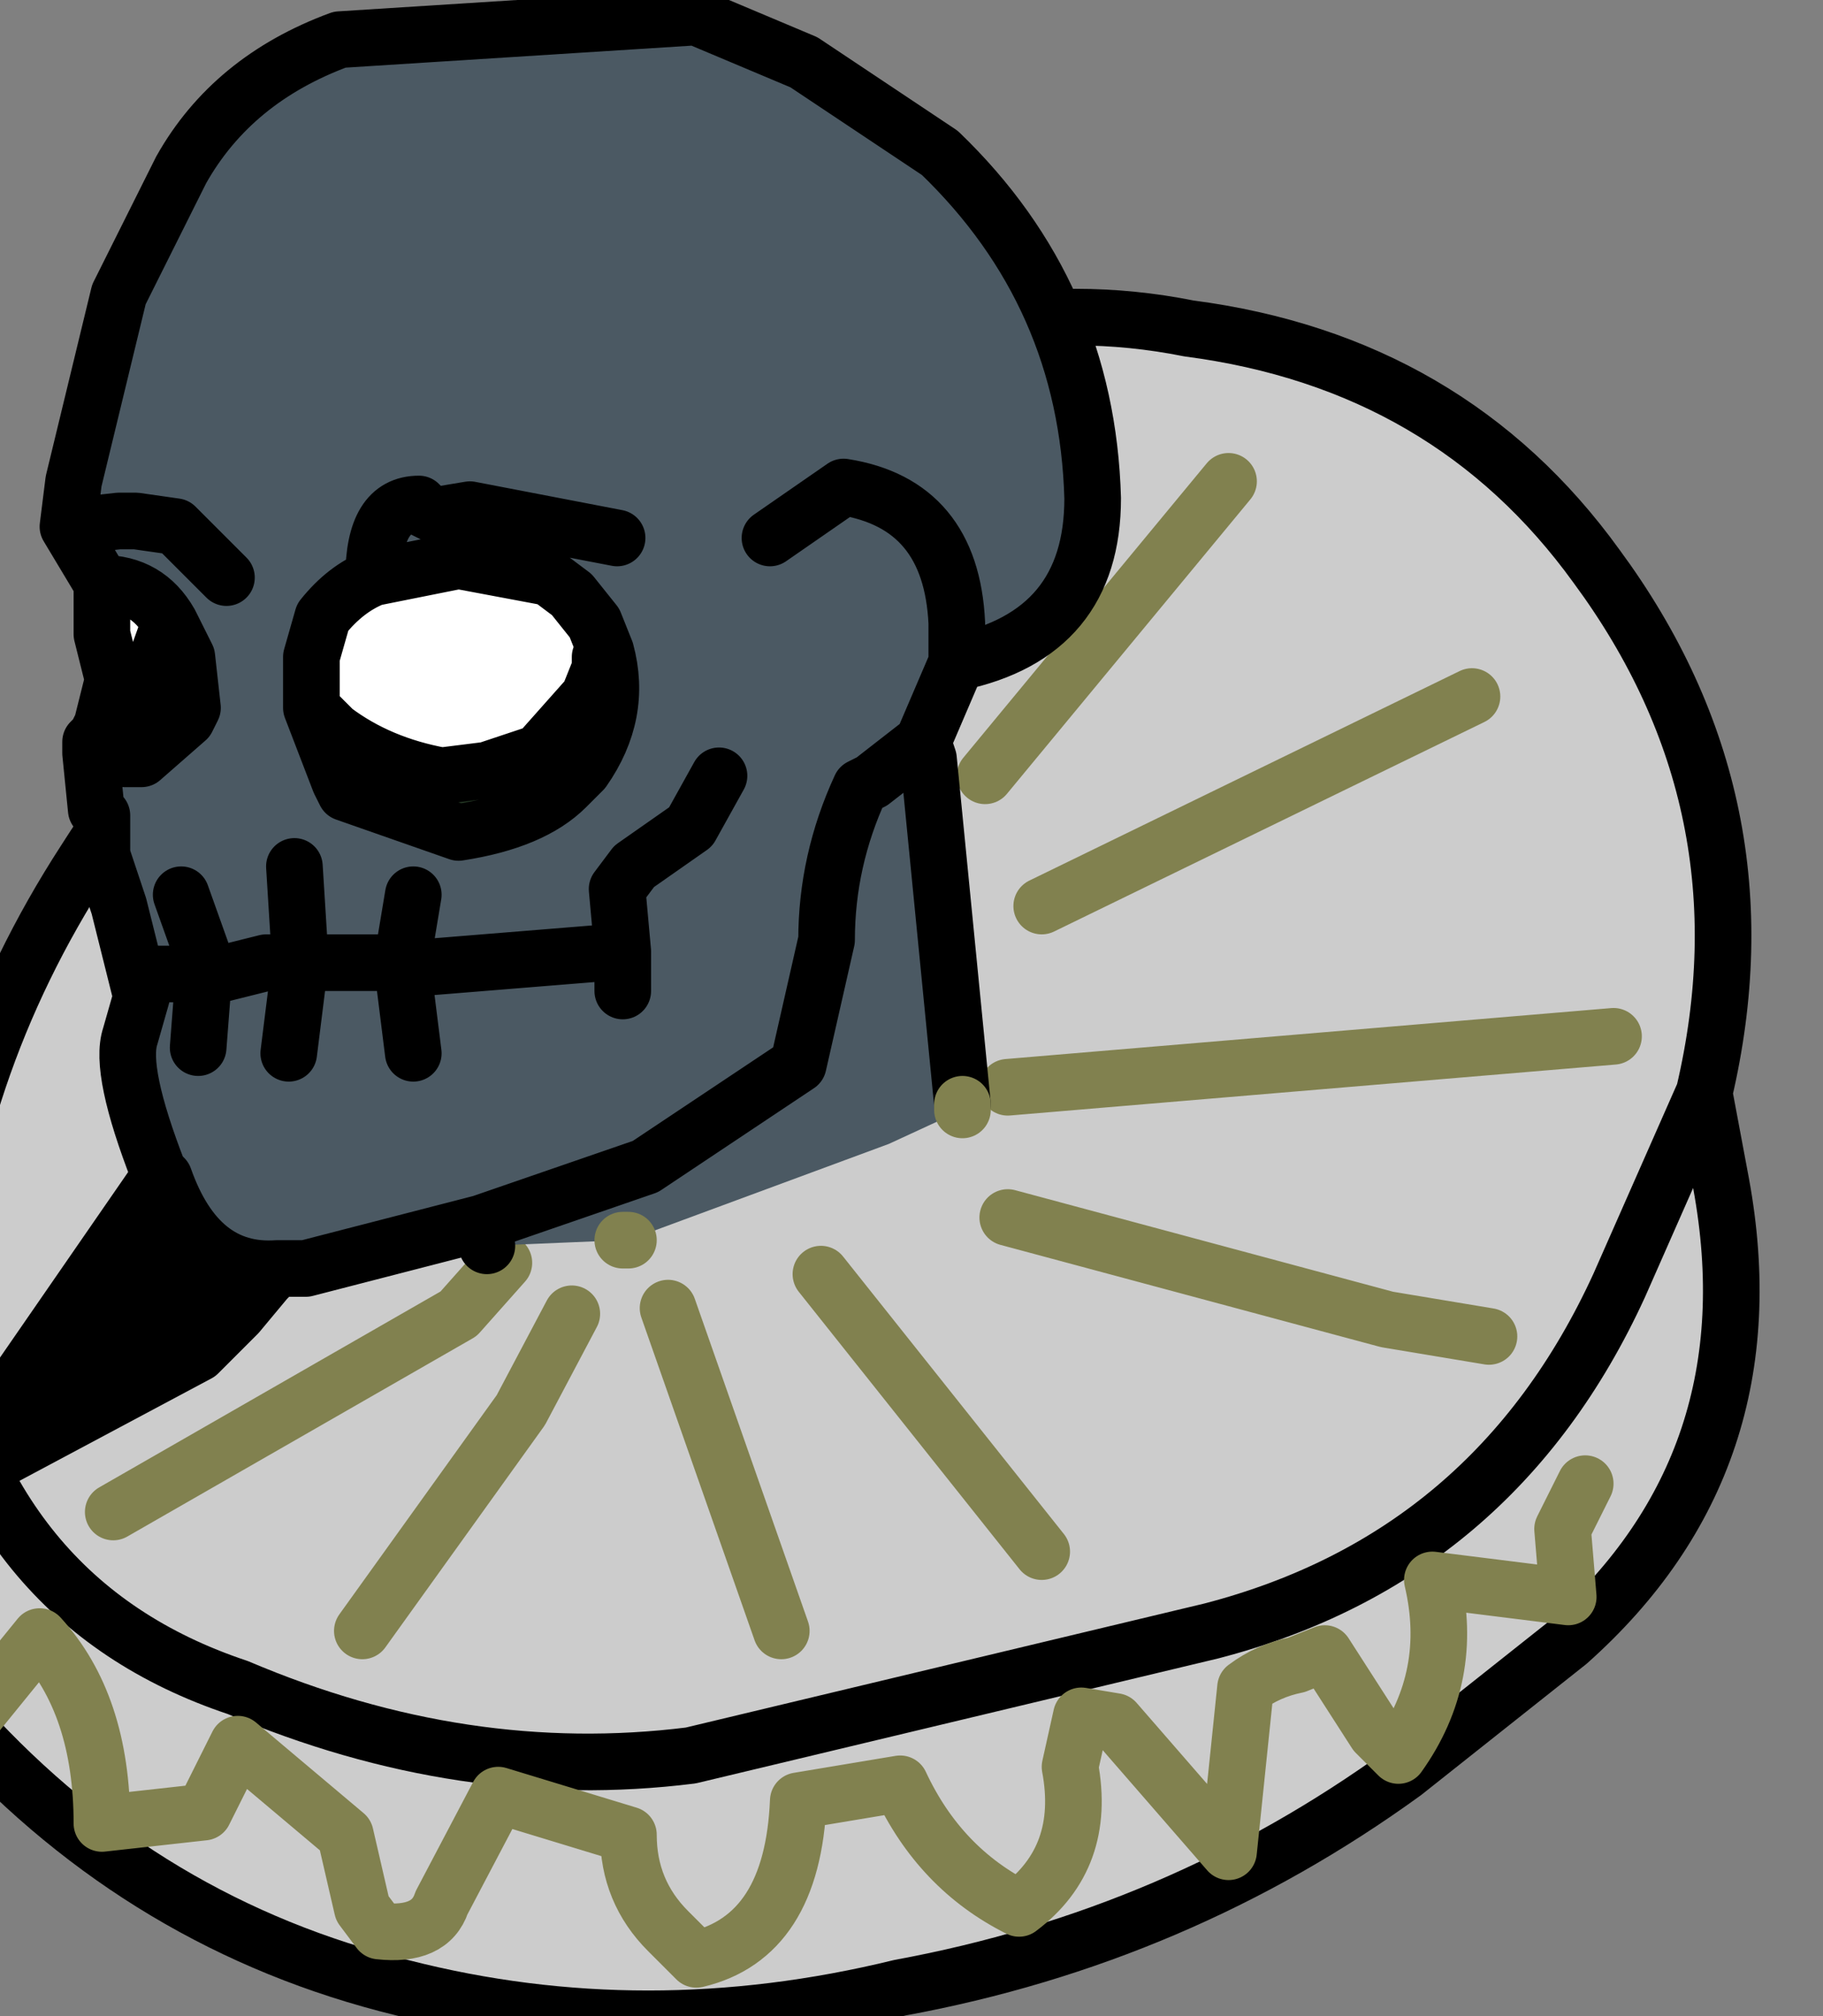 <?xml version="1.0" encoding="UTF-8" standalone="no"?>
<svg xmlns:xlink="http://www.w3.org/1999/xlink" height="17.8px" width="16.1px" xmlns="http://www.w3.org/2000/svg">
  <rect width="100%" height="100%" fill="#808080" stroke="none"/>
  <g transform="matrix(1.0, 0.0, 0.0, 1.0, 0.0, 0.0)">
    <path d="M15.05 9.65 L15.2 10.45 Q15.65 12.9 13.85 14.5 L12.4 15.65 Q10.4 17.1 7.95 17.55 5.7 18.1 3.55 17.55 1.3 17.0 -0.3 15.25 L-0.4 15.05 Q-1.05 13.35 -0.6 11.6 -0.15 14.15 2.1 14.9 4.1 15.75 6.1 15.5 L10.7 14.4 Q13.2 13.75 14.3 11.35 L15.05 9.65 14.3 11.35 Q13.2 13.75 10.7 14.4 L6.1 15.5 Q4.1 15.75 2.1 14.9 -0.15 14.15 -0.6 11.6 -0.45 9.45 0.75 7.6 2.05 5.55 4.05 4.6 6.1 3.6 8.5 2.9 9.5 2.7 10.5 2.9 12.8 3.2 14.1 5.0 15.65 7.1 15.05 9.65 M13.15 11.8 L12.25 11.65 8.9 10.75 12.25 11.65 13.15 11.8 M14.0 13.1 L13.8 13.5 13.85 14.1 12.65 13.95 Q12.85 14.8 12.35 15.5 L12.15 15.3 11.7 14.6 11.45 14.7 Q11.2 14.75 11.0 14.9 L10.85 16.35 9.85 15.2 9.55 15.15 9.45 15.6 Q9.6 16.4 9.0 16.85 8.3 16.5 7.95 15.75 L7.05 15.9 Q7.0 17.1 6.15 17.3 L5.9 17.05 Q5.55 16.7 5.55 16.2 L4.4 15.85 3.9 16.8 Q3.8 17.1 3.35 17.05 L3.2 16.85 3.05 16.2 2.1 15.4 1.8 16.0 0.9 16.1 Q0.9 15.05 0.35 14.45 L-0.3 15.25 0.35 14.45 Q0.9 15.05 0.9 16.1 L1.8 16.0 2.1 15.4 3.05 16.2 3.2 16.85 3.35 17.05 Q3.8 17.1 3.9 16.8 L4.4 15.85 5.55 16.2 Q5.55 16.7 5.9 17.05 L6.15 17.3 Q7.0 17.1 7.05 15.9 L7.95 15.75 Q8.3 16.5 9.0 16.85 9.6 16.4 9.45 15.6 L9.55 15.15 9.85 15.2 10.85 16.35 11.0 14.9 Q11.2 14.75 11.45 14.7 L11.7 14.6 12.15 15.3 12.35 15.5 Q12.85 14.8 12.65 13.95 L13.85 14.1 13.8 13.5 14.0 13.1 M10.85 4.25 L8.7 6.85 10.85 4.25 M13.0 6.15 L9.2 8.0 13.0 6.15 M14.25 9.15 L8.9 9.6 14.25 9.15 M9.2 13.7 L7.25 11.25 9.2 13.7 M6.9 14.4 L5.9 11.55 6.9 14.4 M5.05 11.6 L4.6 12.45 3.2 14.4 4.6 12.45 5.05 11.6 M4.45 11.15 L4.05 11.6 1.0 13.35 4.05 11.6 4.45 11.15" fill="#cccccc" fill-rule="evenodd" stroke="none"/>
    <path d="M-0.3 15.25 Q1.3 17.0 3.55 17.55 5.7 18.1 7.95 17.55 10.4 17.1 12.4 15.65 L13.85 14.5 Q15.65 12.9 15.2 10.45 L15.05 9.65 14.3 11.35 Q13.2 13.75 10.7 14.4 L6.1 15.5 Q4.1 15.75 2.1 14.9 -0.15 14.15 -0.6 11.6 -1.05 13.35 -0.4 15.05 L-0.3 15.25 M15.05 9.65 Q15.65 7.1 14.1 5.0 12.8 3.2 10.5 2.9 9.5 2.7 8.5 2.9 6.1 3.6 4.05 4.6 2.05 5.55 0.75 7.6 -0.45 9.45 -0.6 11.6" fill="none" stroke="#000000" stroke-linecap="round" stroke-linejoin="round" stroke-width="0.5"/>
    <path d="M-0.3 15.25 L0.35 14.45 Q0.9 15.05 0.9 16.1 L1.8 16.0 2.1 15.4 3.05 16.2 3.2 16.85 3.35 17.05 Q3.8 17.1 3.9 16.8 L4.4 15.85 5.55 16.2 Q5.55 16.7 5.9 17.05 L6.15 17.3 Q7.0 17.1 7.05 15.9 L7.95 15.75 Q8.3 16.5 9.0 16.85 9.6 16.4 9.45 15.6 L9.55 15.15 9.85 15.2 10.85 16.35 11.0 14.9 Q11.2 14.75 11.45 14.7 L11.7 14.6 12.15 15.3 12.35 15.5 Q12.85 14.8 12.65 13.95 L13.85 14.1 13.8 13.5 14.0 13.1 M8.9 10.75 L12.25 11.65 13.15 11.8 M1.0 13.35 L4.05 11.6 4.45 11.15 M3.2 14.4 L4.6 12.45 5.05 11.6 M5.9 11.55 L6.9 14.4 M7.25 11.25 L9.2 13.7 M8.9 9.6 L14.25 9.15 M9.2 8.0 L13.0 6.15 M8.7 6.85 L10.85 4.25" fill="none" stroke="#81814f" stroke-linecap="round" stroke-linejoin="round" stroke-width="0.5"/>
    <path d="M0.6 4.65 L0.65 4.25 1.05 2.6 1.6 1.5 Q2.05 0.7 3.0 0.35 L6.15 0.15 7.1 0.55 8.3 1.35 Q9.6 2.6 9.65 4.4 9.65 5.6 8.45 5.85 L8.45 5.5 Q8.4 4.45 7.45 4.3 L6.8 4.75 7.45 4.3 Q8.4 4.45 8.45 5.5 L8.45 5.85 8.15 6.55 7.7 6.9 7.6 6.95 Q7.3 7.6 7.3 8.3 L7.05 9.4 5.7 10.3 4.25 10.8 5.7 10.3 7.05 9.4 7.3 8.3 Q7.3 7.6 7.6 6.95 L7.7 6.9 8.15 6.55 8.2 6.7 8.5 9.75 8.5 9.8 7.85 10.1 5.55 10.95 5.5 10.95 4.3 11.0 4.25 10.8 2.7 11.2 2.45 11.2 Q1.75 11.25 1.45 10.4 L1.4 10.35 Q1.05 9.45 1.15 9.15 L1.25 8.8 1.2 8.6 1.05 8.0 0.9 7.55 0.9 7.2 0.85 7.15 0.8 6.65 1.1 6.7 1.25 6.7 1.65 6.35 1.7 6.25 1.65 5.8 1.5 5.5 Q1.3 5.15 0.9 5.15 L0.6 4.65 1.05 4.6 1.2 4.6 1.55 4.65 2.0 5.1 1.55 4.65 1.2 4.6 1.05 4.6 0.6 4.65 M5.35 5.75 L5.25 5.5 5.05 5.25 4.85 5.1 4.05 4.95 3.3 5.1 Q3.05 5.2 2.85 5.45 L2.75 5.8 2.75 6.0 2.75 6.25 3.0 6.9 3.05 7.0 4.05 7.35 Q4.7 7.25 5.0 6.95 L5.15 6.8 Q5.5 6.3 5.35 5.75 M6.35 6.85 L6.1 7.3 5.6 7.65 5.45 7.85 5.5 8.4 3.65 8.55 3.55 8.5 3.45 8.5 3.1 8.5 2.75 8.5 2.65 8.5 2.65 8.45 2.6 7.65 2.65 8.45 2.65 8.5 2.75 8.5 3.1 8.5 3.45 8.5 3.55 8.5 3.65 7.9 3.55 8.5 3.65 8.55 5.5 8.4 5.45 7.85 5.6 7.65 6.1 7.3 6.35 6.85 M5.45 4.75 L4.15 4.5 3.85 4.55 3.75 4.5 3.7 4.45 Q3.3 4.45 3.3 5.1 3.3 4.45 3.7 4.45 L3.75 4.5 3.85 4.55 4.15 4.5 5.45 4.75 M1.6 7.9 L1.85 8.6 1.8 8.6 1.6 8.6 1.2 8.6 1.6 8.6 1.8 8.6 1.85 8.6 1.6 7.9 M1.75 9.25 L1.8 8.6 1.75 9.25 M1.85 8.6 L1.95 8.6 2.35 8.5 2.65 8.5 2.55 9.3 2.65 8.5 2.35 8.5 1.95 8.6 1.85 8.6 M5.5 8.4 L5.5 8.75 5.5 8.4 M3.65 9.3 L3.55 8.5 3.65 9.3" fill="#4b5963" fill-rule="evenodd" stroke="none"/>
    <path d="M2.75 6.25 L2.75 6.0 2.75 5.8 2.85 5.45 Q3.05 5.2 3.3 5.1 L4.05 4.95 4.85 5.1 5.05 5.25 5.25 5.5 5.35 5.75 5.3 5.8 5.3 5.9 5.2 6.15 4.8 6.6 4.75 6.65 4.3 6.8 3.9 6.85 Q3.35 6.75 2.95 6.45 L2.75 6.25 M0.9 6.4 L1.0 6.0 0.9 5.6 0.9 5.15 Q1.3 5.15 1.5 5.5 L1.25 6.2 0.9 6.4" fill="#ffffff" fill-rule="evenodd" stroke="none"/>
    <path d="M2.75 6.25 L2.95 6.45 Q3.35 6.75 3.9 6.85 L4.3 6.8 4.75 6.65 4.8 6.6 5.2 6.15 5.3 5.9 5.3 5.8 5.35 5.75 Q5.5 6.3 5.15 6.8 L5.0 6.95 Q4.7 7.25 4.05 7.35 L3.05 7.0 3.0 6.9 2.75 6.25 M0.9 6.4 L1.25 6.2 1.5 5.5 1.65 5.8 1.7 6.25 1.65 6.35 1.25 6.7 1.1 6.7 0.8 6.65 0.8 6.55 0.85 6.5 0.9 6.4" fill="#233623" fill-rule="evenodd" stroke="none"/>
    <path d="M1.45 10.4 Q1.75 11.25 2.45 11.2 L2.35 11.3 2.1 11.6 2.05 11.65 1.75 11.95 -0.5 13.15 1.4 10.4 1.45 10.4" fill="#000000" fill-rule="evenodd" stroke="none"/>
    <path d="M8.45 5.85 Q9.65 5.6 9.65 4.4 9.6 2.6 8.3 1.35 L7.1 0.55 6.15 0.15 3.0 0.35 Q2.05 0.7 1.6 1.5 L1.05 2.6 0.65 4.25 0.6 4.65 1.05 4.6 1.2 4.6 1.55 4.65 2.0 5.1 M8.45 5.85 L8.45 5.5 Q8.4 4.45 7.45 4.3 L6.8 4.75 M5.35 5.75 L5.25 5.5 5.05 5.25 4.85 5.1 4.05 4.95 3.3 5.1 Q3.05 5.2 2.85 5.45 L2.75 5.8 2.75 6.0 2.75 6.25 2.95 6.45 Q3.35 6.75 3.9 6.85 L4.3 6.8 4.75 6.65 4.8 6.6 5.2 6.15 5.3 5.9 5.3 5.8 5.35 5.75 Q5.5 6.3 5.15 6.8 L5.0 6.95 Q4.7 7.25 4.05 7.35 L3.05 7.0 3.0 6.9 2.75 6.25 M8.15 6.55 L8.45 5.85 M0.9 5.15 L0.9 5.6 1.0 6.0 0.9 6.4 1.25 6.2 1.5 5.5 Q1.3 5.15 0.9 5.15 L0.6 4.65 M1.5 5.5 L1.65 5.8 1.7 6.25 1.65 6.35 1.25 6.7 1.1 6.7 0.8 6.65 0.85 7.15 0.9 7.2 0.9 7.55 1.05 8.0 1.2 8.6 1.6 8.6 1.8 8.6 1.85 8.6 1.6 7.9 M3.3 5.1 Q3.3 4.45 3.7 4.45 L3.75 4.5 3.85 4.55 4.15 4.5 5.45 4.75 M2.6 7.65 L2.65 8.45 2.65 8.5 2.75 8.5 3.1 8.5 3.45 8.5 3.55 8.5 3.65 7.9 M3.55 8.5 L3.65 8.55 5.5 8.4 5.45 7.85 5.6 7.65 6.1 7.3 6.35 6.85 M0.8 6.65 L0.8 6.55 0.85 6.5 0.9 6.4 M1.2 8.6 L1.25 8.8 1.15 9.15 Q1.05 9.45 1.4 10.35 L1.45 10.4 Q1.75 11.25 2.45 11.2 L2.7 11.2 4.25 10.8 5.7 10.3 7.05 9.4 7.3 8.3 Q7.3 7.6 7.6 6.95 L7.7 6.9 8.15 6.55 8.2 6.7 8.5 9.75 M4.3 11.0 L4.25 10.8 M2.55 9.3 L2.65 8.5 2.35 8.5 1.95 8.6 1.85 8.6 M1.8 8.6 L1.75 9.25 M1.4 10.4 L-0.5 13.15 1.75 11.95 2.05 11.65 2.1 11.6 2.35 11.3 2.45 11.2 M1.4 10.35 L1.4 10.4 M3.55 8.5 L3.65 9.3 M5.5 8.75 L5.5 8.4" fill="none" stroke="#000000" stroke-linecap="round" stroke-linejoin="round" stroke-width="0.5"/>
    <path d="M8.5 9.75 L8.5 9.8 M5.55 10.95 L5.5 10.95" fill="none" stroke="#81814f" stroke-linecap="round" stroke-linejoin="round" stroke-width="0.5"/>
  </g>
</svg>
